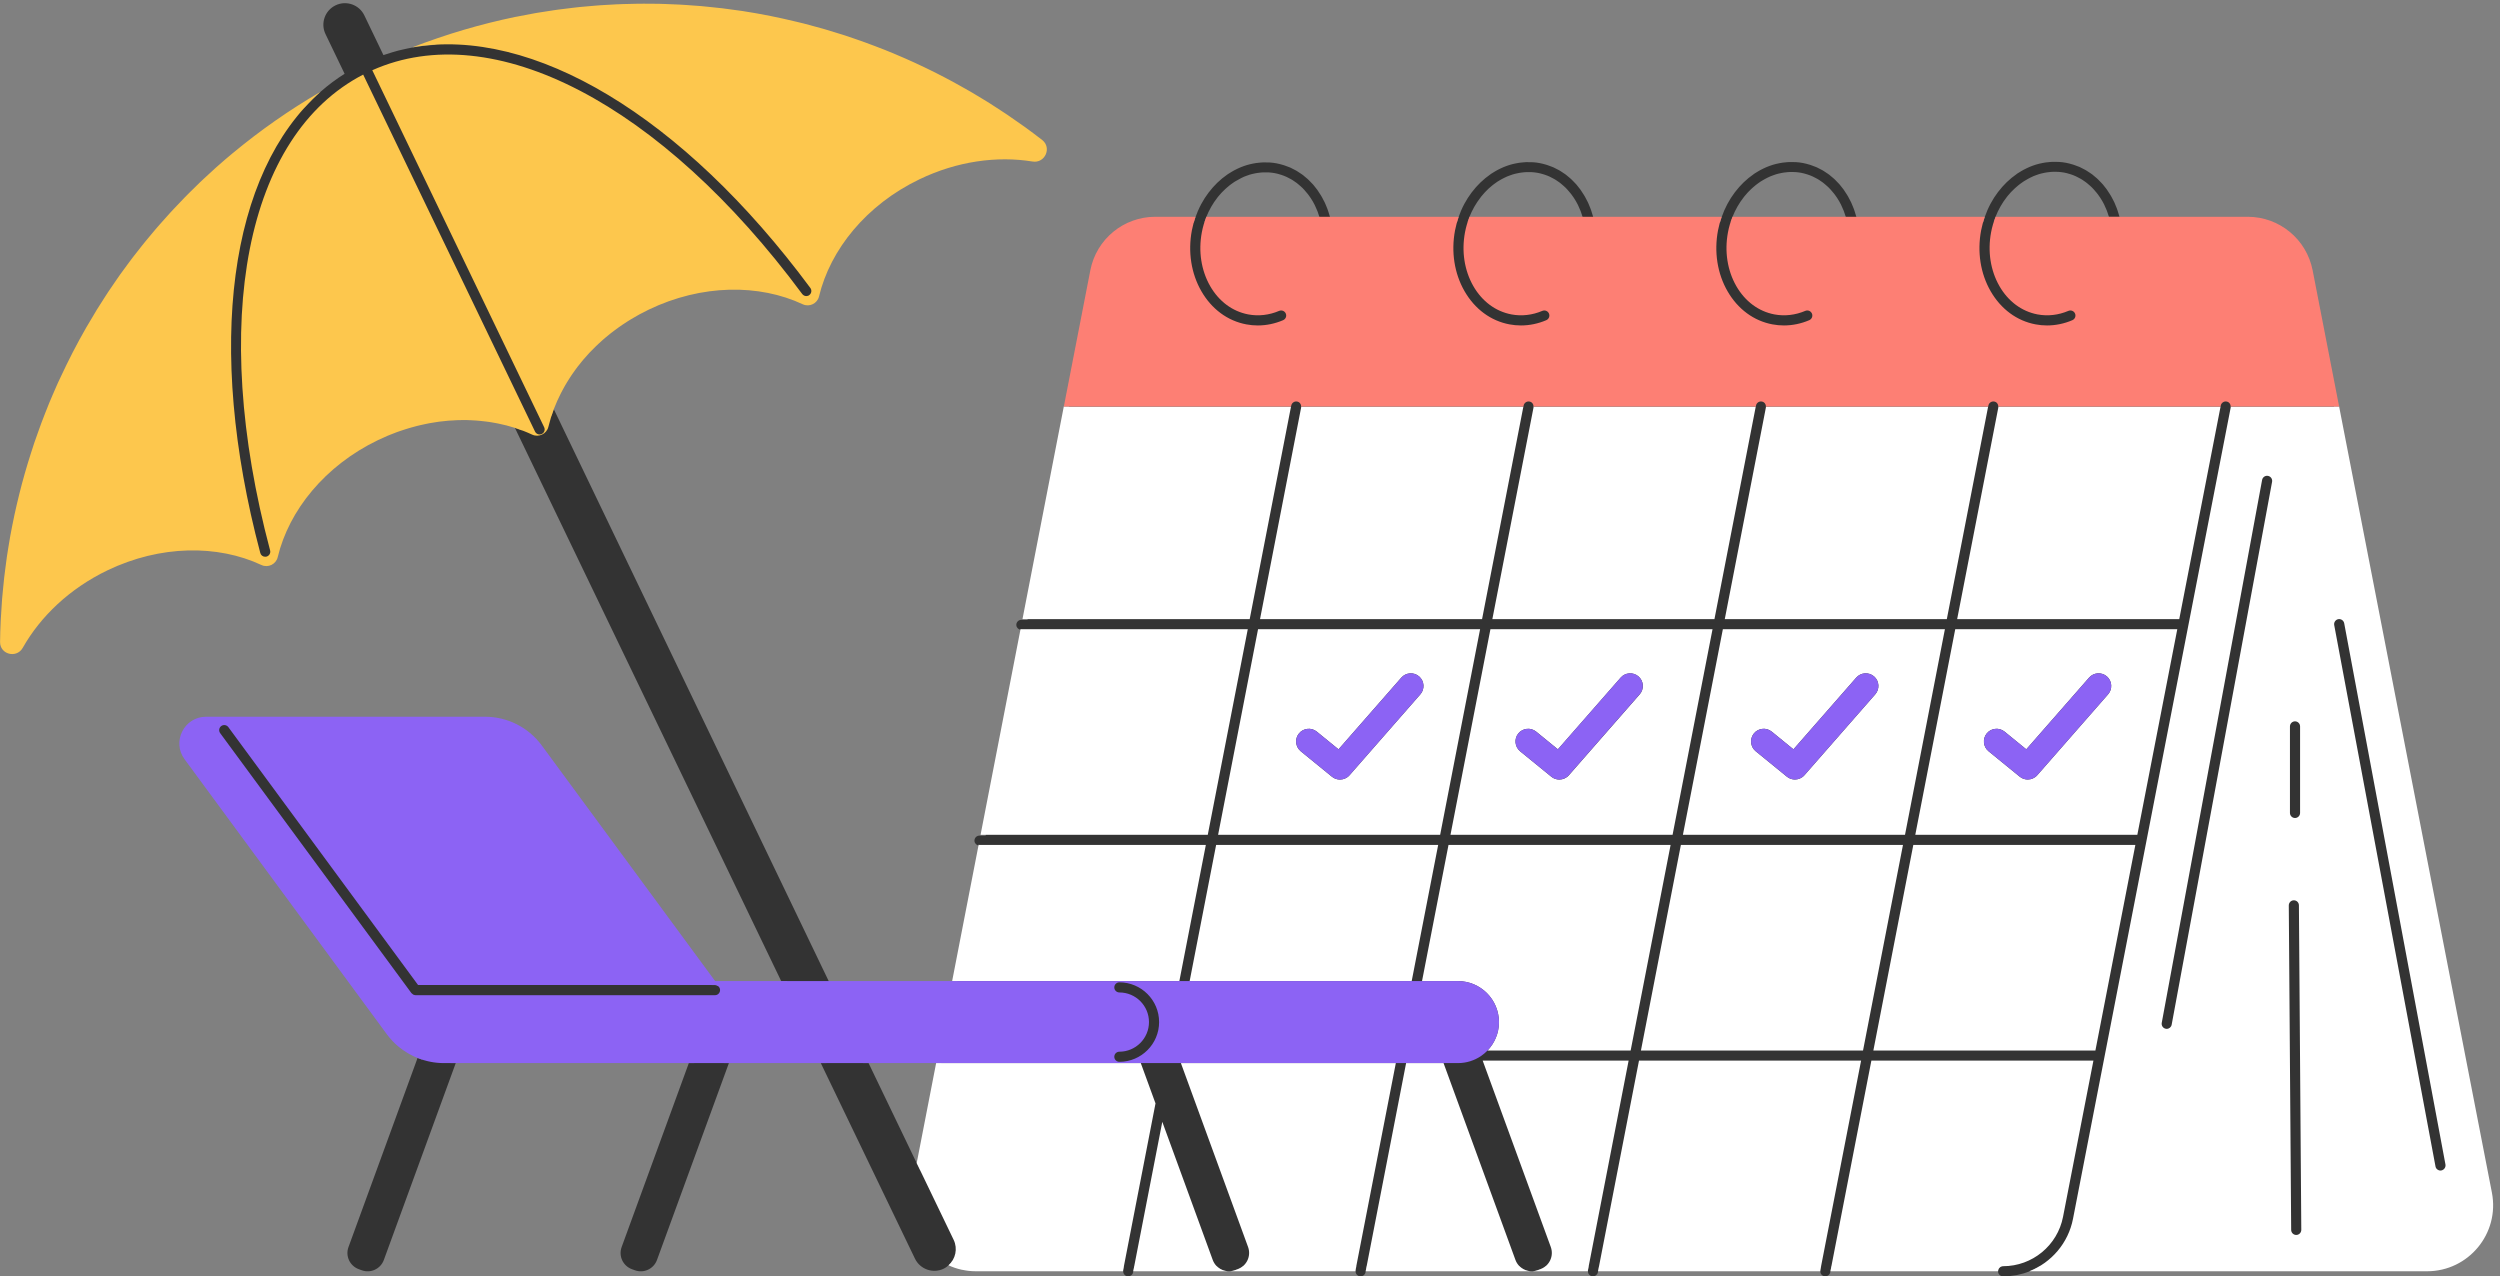 <?xml version="1.0" encoding="UTF-8"?>
<!DOCTYPE svg PUBLIC '-//W3C//DTD SVG 1.0//EN'
          'http://www.w3.org/TR/2001/REC-SVG-20010904/DTD/svg10.dtd'>
<svg height="252.0" preserveAspectRatio="xMidYMid meet" version="1.0" viewBox="-0.0 -0.6 493.7 252.0" width="493.7" xmlns="http://www.w3.org/2000/svg" xmlns:xlink="http://www.w3.org/1999/xlink" zoomAndPan="magnify"
><rect x="-0.0" y="-0.6" width="493.7" height="252.0" fill="#808080" stroke="none"/><g id="change1_1"
  ><path d="M491.12,235.1l-35.4-182.13c-1.1-5.65-6.08-9.76-11.84-9.76h-50.14c0.11-0.34,0.22-0.68,0.34-1 c0.57-1.45,1.33-2.76,2.23-3.91c0.05-0.06,0.1-0.13,0.15-0.19c0.18-0.23,0.38-0.45,0.57-0.66c0.07-0.08,0.15-0.16,0.23-0.24 c0.19-0.2,0.38-0.39,0.58-0.57c0.09-0.09,0.19-0.17,0.28-0.25c0.19-0.17,0.39-0.34,0.59-0.5c0.1-0.08,0.21-0.16,0.32-0.24 c0.2-0.15,0.4-0.3,0.61-0.43c0.1-0.07,0.21-0.12,0.32-0.19c0.35-0.22,0.71-0.41,1.07-0.59c0.18-0.09,0.37-0.18,0.55-0.26 c0.16-0.07,0.32-0.12,0.48-0.18c0.2-0.07,0.39-0.14,0.59-0.21c0.16-0.05,0.32-0.09,0.48-0.13c0.21-0.05,0.42-0.1,0.63-0.14 c0.16-0.03,0.31-0.06,0.47-0.08c0.22-0.03,0.45-0.06,0.67-0.08c0.15-0.01,0.3-0.03,0.45-0.03c0.25-0.01,0.5-0.01,0.76,0 c0.13,0,0.25,0,0.38,0.01c0.38,0.03,0.76,0.07,1.14,0.14c0.36,0.07,0.71,0.16,1.06,0.27c0.09,0.03,0.18,0.05,0.26,0.08 c0.33,0.11,0.66,0.23,0.98,0.38c0.03,0.02,0.07,0.03,0.1,0.05c0.28,0.13,0.56,0.28,0.83,0.43c0.1,0.06,0.2,0.12,0.3,0.18 c0.25,0.16,0.49,0.32,0.73,0.5c0.12,0.09,0.23,0.18,0.34,0.27c0.17,0.14,0.34,0.28,0.5,0.43c0.12,0.11,0.25,0.23,0.37,0.34 c0.13,0.13,0.25,0.26,0.37,0.39c0.22,0.23,0.42,0.48,0.62,0.73c0.07,0.09,0.14,0.17,0.21,0.27c0.14,0.19,0.28,0.38,0.41,0.58 c0.01,0.01,0.02,0.03,0.03,0.04c0.29,0.44,0.55,0.9,0.79,1.37c0.01,0.02,0.02,0.04,0.03,0.07c0.37,0.75,0.68,1.54,0.92,2.37h2.08 c0,0,0,0,0,0c-0.03-0.1-0.06-0.2-0.09-0.31c-0.09-0.33-0.19-0.65-0.3-0.97c-0.05-0.15-0.1-0.3-0.16-0.45 c-0.12-0.32-0.25-0.64-0.39-0.95c-0.04-0.1-0.08-0.2-0.13-0.29c-0.17-0.36-0.35-0.71-0.55-1.05c-0.07-0.13-0.15-0.25-0.22-0.37 c-0.17-0.27-0.34-0.54-0.52-0.8c-0.06-0.09-0.12-0.18-0.18-0.27c-0.24-0.33-0.49-0.64-0.75-0.95c-0.08-0.09-0.16-0.18-0.25-0.27 c-0.21-0.24-0.44-0.46-0.66-0.68c-0.08-0.08-0.16-0.16-0.24-0.23c-0.3-0.27-0.61-0.53-0.93-0.78c-0.08-0.06-0.16-0.11-0.24-0.17 c-0.27-0.19-0.54-0.38-0.83-0.55c-0.09-0.06-0.19-0.12-0.28-0.17c-0.35-0.2-0.72-0.39-1.09-0.56c-0.06-0.02-0.11-0.04-0.17-0.07 c-0.33-0.14-0.67-0.27-1.02-0.38c-0.11-0.04-0.21-0.07-0.32-0.1c-0.4-0.12-0.82-0.23-1.24-0.31c-0.45-0.09-0.9-0.14-1.35-0.17 c-0.15-0.01-0.3-0.01-0.45-0.01c-0.3-0.01-0.59-0.02-0.89-0.01c-0.18,0.01-0.36,0.03-0.55,0.04c-0.26,0.02-0.52,0.04-0.77,0.08 c-0.2,0.03-0.39,0.07-0.59,0.1c-0.23,0.05-0.47,0.1-0.7,0.15c-0.21,0.05-0.41,0.11-0.62,0.17c-0.21,0.07-0.42,0.14-0.63,0.21 c-0.22,0.08-0.43,0.16-0.64,0.25c-0.19,0.08-0.37,0.16-0.55,0.25c-0.23,0.11-0.46,0.22-0.68,0.34c-0.14,0.08-0.28,0.17-0.43,0.25 c-0.25,0.15-0.5,0.3-0.75,0.46c-0.05,0.04-0.11,0.08-0.16,0.12c-1.36,0.94-2.6,2.13-3.65,3.52c-0.01,0.01-0.01,0.01-0.02,0.02 c-0.26,0.34-0.5,0.7-0.74,1.06c-0.02,0.03-0.04,0.06-0.06,0.09c-0.23,0.36-0.44,0.73-0.65,1.11c-0.02,0.04-0.04,0.07-0.06,0.11 c-0.2,0.39-0.4,0.78-0.57,1.19c-0.01,0.03-0.02,0.06-0.04,0.09c-0.18,0.42-0.35,0.85-0.5,1.29c-0.11,0.33-0.21,0.66-0.31,1h-49.86 c0.11-0.34,0.22-0.68,0.34-1c0,0,0,0,0,0c0.57-1.45,1.33-2.76,2.23-3.91c0.05-0.06,0.1-0.13,0.15-0.19 c0.18-0.23,0.37-0.45,0.57-0.66c0.08-0.08,0.15-0.16,0.23-0.25c0.19-0.2,0.38-0.39,0.58-0.57c0.09-0.09,0.19-0.17,0.28-0.25 c0.19-0.17,0.39-0.34,0.59-0.5c0.11-0.08,0.21-0.16,0.32-0.24c0.2-0.15,0.4-0.3,0.6-0.43c0.1-0.07,0.21-0.13,0.32-0.19 c0.35-0.21,0.7-0.41,1.07-0.59c0.18-0.09,0.37-0.18,0.56-0.26c0.16-0.07,0.32-0.12,0.48-0.18c0.2-0.07,0.39-0.14,0.59-0.21 c0.16-0.05,0.32-0.09,0.48-0.13c0.21-0.05,0.42-0.1,0.63-0.14c0.16-0.03,0.31-0.06,0.47-0.08c0.22-0.03,0.45-0.06,0.67-0.08 c0.15-0.01,0.3-0.03,0.45-0.03c0.25-0.01,0.5-0.01,0.76,0c0.13,0,0.25,0,0.38,0.01c0.38,0.03,0.76,0.07,1.14,0.14 c0.36,0.07,0.71,0.16,1.06,0.27c0.09,0.03,0.18,0.05,0.26,0.08c0.33,0.11,0.66,0.23,0.98,0.38c0.03,0.02,0.07,0.03,0.1,0.05 c0.28,0.13,0.56,0.28,0.83,0.43c0.1,0.06,0.2,0.12,0.3,0.18c0.25,0.16,0.49,0.32,0.73,0.5c0.12,0.09,0.23,0.18,0.34,0.27 c0.17,0.14,0.34,0.28,0.5,0.43c0.12,0.11,0.25,0.23,0.37,0.34c0.13,0.13,0.25,0.26,0.37,0.39c0.22,0.23,0.42,0.48,0.62,0.73 c0.07,0.09,0.14,0.17,0.21,0.27c0.14,0.19,0.28,0.38,0.41,0.58c0.01,0.01,0.02,0.03,0.03,0.04c0.29,0.44,0.55,0.9,0.79,1.37 c0.01,0.02,0.02,0.04,0.03,0.07c0.37,0.75,0.68,1.54,0.92,2.37h2.08c0,0,0,0,0,0c-0.03-0.1-0.06-0.2-0.09-0.31 c-0.09-0.33-0.19-0.65-0.3-0.97c-0.05-0.15-0.1-0.3-0.16-0.45c-0.12-0.32-0.25-0.64-0.39-0.95c-0.04-0.1-0.08-0.2-0.13-0.29 c-0.17-0.36-0.35-0.71-0.55-1.05c-0.07-0.13-0.15-0.25-0.22-0.37c-0.17-0.27-0.34-0.54-0.52-0.8c-0.06-0.09-0.12-0.18-0.18-0.27 c-0.24-0.33-0.49-0.64-0.75-0.95c-0.08-0.09-0.16-0.18-0.25-0.27c-0.21-0.24-0.44-0.46-0.66-0.68c-0.08-0.08-0.16-0.16-0.24-0.23 c-0.3-0.27-0.61-0.53-0.93-0.78c-0.08-0.06-0.16-0.11-0.24-0.17c-0.27-0.19-0.54-0.38-0.83-0.55c-0.09-0.06-0.19-0.12-0.28-0.17 c-0.35-0.2-0.72-0.39-1.09-0.56c-0.06-0.02-0.11-0.04-0.17-0.07c-0.33-0.14-0.67-0.27-1.02-0.38c-0.11-0.04-0.21-0.07-0.32-0.1 c-0.4-0.12-0.82-0.23-1.24-0.31c-0.45-0.09-0.9-0.14-1.35-0.17c-0.15-0.01-0.3-0.01-0.45-0.01c-0.3-0.01-0.59-0.02-0.89-0.01 c-0.18,0.01-0.36,0.03-0.55,0.04c-0.26,0.02-0.52,0.04-0.77,0.08c-0.2,0.03-0.39,0.07-0.59,0.1c-0.24,0.05-0.47,0.1-0.7,0.15 c-0.21,0.05-0.41,0.11-0.62,0.17c-0.21,0.07-0.42,0.14-0.63,0.21c-0.22,0.08-0.43,0.16-0.64,0.25c-0.19,0.08-0.37,0.17-0.55,0.25 c-0.23,0.11-0.46,0.22-0.68,0.34c-0.14,0.08-0.28,0.17-0.43,0.25c-0.25,0.15-0.51,0.3-0.75,0.46c-0.05,0.04-0.11,0.08-0.16,0.12 c-1.36,0.94-2.6,2.13-3.65,3.52c-0.01,0.01-0.01,0.01-0.02,0.02c-0.26,0.34-0.5,0.7-0.74,1.06c-0.02,0.03-0.04,0.06-0.06,0.09 c-0.23,0.36-0.44,0.73-0.65,1.11c-0.02,0.04-0.04,0.07-0.06,0.11c-0.2,0.38-0.39,0.78-0.57,1.18c-0.01,0.03-0.02,0.06-0.04,0.09 c-0.18,0.42-0.35,0.85-0.5,1.29c0,0,0,0,0,0c-0.11,0.33-0.21,0.66-0.31,1h-49.86c0.11-0.34,0.22-0.68,0.34-1c0,0,0,0,0,0 c0.57-1.44,1.33-2.76,2.23-3.91c0.05-0.07,0.1-0.13,0.15-0.2c0.18-0.23,0.37-0.45,0.57-0.66c0.08-0.08,0.15-0.17,0.23-0.25 c0.19-0.2,0.38-0.39,0.57-0.57c0.09-0.09,0.19-0.17,0.28-0.25c0.19-0.17,0.39-0.34,0.59-0.5c0.11-0.08,0.21-0.16,0.32-0.24 c0.2-0.15,0.4-0.3,0.6-0.43c0.11-0.07,0.22-0.13,0.33-0.2c0.35-0.21,0.7-0.41,1.06-0.58c0.18-0.09,0.37-0.18,0.56-0.26 c0.16-0.07,0.32-0.12,0.48-0.18c0.2-0.07,0.39-0.14,0.59-0.21c0.16-0.05,0.32-0.09,0.48-0.13c0.21-0.05,0.42-0.1,0.63-0.14 c0.16-0.03,0.31-0.06,0.47-0.08c0.22-0.03,0.45-0.06,0.67-0.08c0.15-0.01,0.3-0.03,0.45-0.03c0.25-0.01,0.5-0.01,0.76,0 c0.13,0,0.25,0,0.38,0.01c0.38,0.03,0.76,0.07,1.14,0.14c0.36,0.07,0.71,0.16,1.06,0.27c0.09,0.03,0.18,0.05,0.26,0.08 c0.33,0.11,0.66,0.23,0.98,0.38c0.03,0.02,0.07,0.03,0.1,0.05c0.28,0.13,0.56,0.28,0.83,0.43c0.1,0.06,0.2,0.12,0.3,0.18 c0.25,0.16,0.49,0.32,0.73,0.5c0.12,0.09,0.23,0.18,0.34,0.27c0.17,0.14,0.34,0.28,0.5,0.43c0.12,0.11,0.25,0.23,0.37,0.34 c0.13,0.13,0.25,0.26,0.37,0.39c0.22,0.23,0.42,0.48,0.62,0.73c0.07,0.09,0.14,0.17,0.21,0.27c0.14,0.19,0.28,0.38,0.41,0.58 c0.01,0.01,0.02,0.03,0.03,0.04c0.29,0.44,0.55,0.9,0.79,1.37c0.01,0.02,0.02,0.04,0.03,0.07c0.37,0.75,0.68,1.54,0.92,2.37h2.08 c0,0,0,0,0,0c-0.03-0.1-0.06-0.2-0.09-0.31c-0.09-0.33-0.19-0.65-0.3-0.97c-0.05-0.15-0.1-0.3-0.16-0.45 c-0.12-0.32-0.25-0.64-0.39-0.95c-0.04-0.1-0.08-0.2-0.13-0.29c-0.17-0.36-0.35-0.71-0.55-1.05c-0.07-0.13-0.15-0.25-0.22-0.37 c-0.17-0.27-0.34-0.54-0.52-0.8c-0.06-0.09-0.12-0.18-0.18-0.27c-0.24-0.33-0.49-0.64-0.75-0.95c-0.08-0.09-0.16-0.18-0.25-0.27 c-0.21-0.24-0.44-0.46-0.66-0.68c-0.08-0.08-0.16-0.16-0.24-0.23c-0.3-0.27-0.61-0.53-0.93-0.78c-0.08-0.06-0.16-0.11-0.24-0.17 c-0.27-0.19-0.54-0.38-0.83-0.55c-0.09-0.06-0.19-0.12-0.28-0.17c-0.35-0.2-0.72-0.39-1.09-0.56c-0.06-0.02-0.11-0.04-0.17-0.07 c-0.33-0.14-0.67-0.27-1.02-0.38c-0.11-0.04-0.21-0.07-0.32-0.1c-0.4-0.12-0.82-0.23-1.24-0.31c-0.45-0.09-0.9-0.14-1.35-0.17 c-0.15-0.01-0.3-0.01-0.45-0.01c-0.3-0.01-0.59-0.02-0.89-0.01c-0.18,0.01-0.36,0.03-0.55,0.04c-0.26,0.02-0.52,0.04-0.77,0.08 c-0.2,0.03-0.39,0.07-0.59,0.1c-0.23,0.05-0.47,0.1-0.7,0.15c-0.21,0.05-0.41,0.11-0.62,0.17c-0.21,0.07-0.42,0.14-0.63,0.21 c-0.22,0.08-0.43,0.16-0.64,0.25c-0.19,0.08-0.37,0.16-0.55,0.25c-0.23,0.11-0.46,0.22-0.68,0.34c-0.14,0.08-0.28,0.17-0.43,0.25 c-0.25,0.15-0.5,0.3-0.75,0.46c-0.05,0.04-0.11,0.08-0.16,0.12c-1.36,0.94-2.6,2.13-3.65,3.52c-0.01,0.01-0.01,0.01-0.02,0.02 c-0.26,0.34-0.5,0.7-0.74,1.06c-0.02,0.03-0.04,0.06-0.06,0.09c-0.23,0.36-0.44,0.73-0.65,1.11c-0.02,0.04-0.04,0.07-0.06,0.11 c-0.2,0.39-0.4,0.78-0.57,1.19c-0.01,0.03-0.02,0.06-0.04,0.09c-0.18,0.42-0.35,0.85-0.5,1.29c-0.11,0.33-0.21,0.66-0.31,1h-49.86 c0.11-0.34,0.22-0.68,0.34-1c0.57-1.45,1.33-2.76,2.23-3.91c0.05-0.06,0.1-0.13,0.15-0.19c0.18-0.23,0.38-0.45,0.57-0.66 c0.08-0.08,0.15-0.16,0.23-0.24c0.19-0.2,0.38-0.39,0.58-0.57c0.09-0.09,0.19-0.17,0.28-0.25c0.19-0.17,0.39-0.34,0.59-0.5 c0.1-0.08,0.21-0.16,0.32-0.24c0.2-0.15,0.4-0.3,0.61-0.43c0.1-0.07,0.21-0.13,0.32-0.19c0.35-0.21,0.71-0.41,1.07-0.59 c0.18-0.09,0.37-0.18,0.55-0.26c0.16-0.07,0.32-0.12,0.48-0.18c0.2-0.07,0.39-0.14,0.59-0.21c0.16-0.05,0.32-0.09,0.48-0.13 c0.21-0.05,0.42-0.1,0.63-0.14c0.16-0.03,0.31-0.06,0.47-0.08c0.22-0.03,0.45-0.06,0.67-0.08c0.15-0.01,0.3-0.03,0.45-0.03 c0.25-0.01,0.5-0.01,0.76,0c0.13,0,0.25,0,0.38,0.01c0.38,0.03,0.76,0.07,1.14,0.14c0.36,0.07,0.71,0.16,1.06,0.27 c0.09,0.03,0.18,0.05,0.26,0.08c0.33,0.11,0.66,0.23,0.98,0.38c0.03,0.02,0.07,0.03,0.1,0.05c0.28,0.13,0.56,0.28,0.83,0.43 c0.1,0.06,0.2,0.12,0.3,0.18c0.25,0.16,0.49,0.32,0.73,0.5c0.12,0.09,0.23,0.18,0.34,0.27c0.17,0.14,0.34,0.28,0.5,0.43 c0.12,0.11,0.25,0.23,0.37,0.34c0.13,0.13,0.25,0.26,0.37,0.39c0.22,0.23,0.42,0.48,0.62,0.73c0.07,0.09,0.14,0.17,0.21,0.27 c0.14,0.19,0.28,0.38,0.41,0.58c0.01,0.01,0.02,0.03,0.03,0.04c0.29,0.44,0.55,0.9,0.79,1.37c0.01,0.02,0.02,0.04,0.03,0.07 c0.37,0.75,0.68,1.54,0.92,2.37h2.08c0,0,0,0,0,0c-0.03-0.1-0.06-0.2-0.09-0.31c-0.09-0.33-0.19-0.65-0.3-0.97 c-0.05-0.15-0.1-0.3-0.16-0.45c-0.12-0.32-0.25-0.64-0.39-0.95c-0.04-0.1-0.08-0.2-0.13-0.29c-0.17-0.36-0.35-0.71-0.55-1.05 c-0.07-0.13-0.15-0.25-0.22-0.37c-0.17-0.27-0.34-0.54-0.52-0.8c-0.06-0.09-0.12-0.18-0.18-0.27c-0.24-0.33-0.49-0.64-0.75-0.95 c-0.08-0.09-0.16-0.18-0.25-0.27c-0.21-0.24-0.44-0.46-0.66-0.68c-0.08-0.08-0.16-0.16-0.24-0.23c-0.3-0.27-0.61-0.53-0.93-0.78 c-0.08-0.06-0.16-0.11-0.24-0.17c-0.27-0.19-0.54-0.38-0.83-0.55c-0.09-0.06-0.19-0.12-0.28-0.17c-0.35-0.2-0.72-0.39-1.09-0.56 c-0.06-0.02-0.11-0.04-0.17-0.07c-0.33-0.14-0.67-0.27-1.02-0.38c-0.11-0.04-0.21-0.07-0.32-0.1c-0.4-0.12-0.82-0.23-1.24-0.31 c-0.45-0.09-0.9-0.14-1.35-0.17c-0.15-0.01-0.3-0.01-0.46-0.01c-0.3-0.01-0.59-0.02-0.88-0.01c-0.18,0.01-0.36,0.03-0.55,0.04 c-0.26,0.02-0.52,0.04-0.77,0.08c-0.2,0.03-0.39,0.07-0.59,0.1c-0.23,0.05-0.47,0.1-0.7,0.15c-0.21,0.05-0.41,0.11-0.62,0.17 c-0.21,0.06-0.42,0.14-0.63,0.21c-0.22,0.08-0.43,0.16-0.64,0.25c-0.18,0.08-0.37,0.16-0.55,0.25c-0.23,0.11-0.46,0.22-0.68,0.34 c-0.14,0.08-0.28,0.17-0.43,0.25c-0.25,0.15-0.5,0.3-0.75,0.46c-0.05,0.04-0.1,0.08-0.16,0.11c-1.36,0.94-2.6,2.13-3.65,3.52 c-0.01,0.01-0.01,0.01-0.02,0.02c-0.26,0.34-0.5,0.7-0.74,1.06c-0.02,0.03-0.04,0.06-0.06,0.09c-0.23,0.36-0.45,0.73-0.65,1.11 c-0.02,0.04-0.04,0.07-0.06,0.11c-0.2,0.39-0.4,0.78-0.57,1.19c-0.01,0.03-0.02,0.06-0.04,0.08c-0.18,0.42-0.35,0.85-0.5,1.29 c0,0,0,0,0,0c-0.11,0.33-0.21,0.66-0.31,1h-7.65c-5.76,0-10.74,4.1-11.84,9.76l-13.35,68.69h-1.02h-0.19c-0.55,0-1,0.45-1,1 c0,0.13,0.03,0.25,0.07,0.36c0.03,0.07,0.07,0.13,0.11,0.18c0.02,0.03,0.04,0.07,0.07,0.1c0.07,0.08,0.15,0.14,0.24,0.2 c0,0,0.01,0,0.01,0.01c0.1,0.06,0.2,0.1,0.32,0.12l0,0c0.06,0.01,0.12,0.04,0.19,0.04h0.82l-7.89,40.6h-1.02h-0.19 c-0.55,0-1,0.45-1,1c0,0.13,0.03,0.25,0.07,0.36c0.03,0.07,0.07,0.13,0.11,0.18c0.02,0.03,0.04,0.07,0.07,0.1 c0.07,0.08,0.15,0.14,0.24,0.2c0,0,0.01,0,0.01,0.01c0.1,0.06,0.2,0.1,0.32,0.12c0,0,0,0,0,0c0.06,0.01,0.12,0.04,0.19,0.04h0.82 l-5.42,27.89H163.1l-0.48-1h1.11L109.36,80.19c-0.17,0.45-0.32,0.9-0.46,1.35l-0.61-1.27l0.1-0.32l0-0.02l0.04-0.11 c0.2-0.53,0.42-1.06,0.65-1.58c0.06-0.13,0.29-0.61,0.29-0.61c0.16-0.34,0.32-0.67,0.49-1.01c0.09-0.18,0.19-0.36,0.29-0.54 l0.07-0.14c0.17-0.31,0.33-0.61,0.51-0.92c0.13-0.23,0.27-0.46,0.41-0.69c0.18-0.3,0.37-0.59,0.56-0.89 c0.15-0.22,0.29-0.45,0.45-0.67c0.2-0.3,0.42-0.59,0.63-0.88l0.08-0.11c0.13-0.17,0.25-0.35,0.38-0.52 c0.24-0.31,0.49-0.62,0.74-0.93c0,0,0.34-0.42,0.44-0.54c0.36-0.42,0.72-0.83,1.16-1.3l0.11-0.12c0.43-0.46,0.88-0.91,1.35-1.36 c0.1-0.1,0.48-0.45,0.48-0.45c0.31-0.29,0.63-0.58,0.96-0.87l0.59-0.5c0.31-0.26,0.62-0.51,0.94-0.77c0.21-0.17,0.43-0.33,0.64-0.49 c0.32-0.24,0.65-0.48,0.98-0.71c0.22-0.16,0.45-0.32,0.67-0.47c0.34-0.23,0.69-0.46,1.05-0.68c0,0,0.49-0.32,0.67-0.42 c0.39-0.24,0.79-0.47,1.19-0.7c0,0,0.46-0.26,0.59-0.34c0.61-0.33,1.23-0.65,1.86-0.96c5.5-2.65,11.49-4.05,17.31-4.05 c4.98,0,9.81,1.03,13.98,2.98c0.17,0.08,0.35,0.12,0.54,0.12c0.6,0,1.14-0.42,1.28-1c2.38-9.91,9.99-18.8,20.35-23.79 c5.51-2.65,11.5-4.05,17.32-4.05c1.91,0,3.81,0.15,5.64,0.45c0.09,0.01,0.18,0.02,0.26,0.02c0.72,0,1.15-0.52,1.31-0.96 c0.09-0.27,0.24-0.97-0.46-1.51c-1.06-0.83-2.2-1.68-3.37-2.53c-0.23-0.17-0.46-0.33-0.69-0.49l-0.49-0.34 c-0.75-0.53-1.5-1.06-2.26-1.58c-0.31-0.21-0.63-0.42-0.94-0.62l-0.69-0.45c-0.62-0.41-1.25-0.82-1.88-1.22 c-0.39-0.24-0.77-0.48-1.16-0.71l-0.42-0.25c-0.66-0.4-1.33-0.81-2-1.2c-0.46-0.27-0.92-0.53-1.38-0.79l-0.27-0.15 c-0.66-0.37-1.33-0.75-2-1.11c-0.57-0.31-1.15-0.61-1.73-0.91c-0.66-0.34-1.31-0.68-1.98-1.01c-0.6-0.3-1.19-0.59-1.79-0.88 c-0.65-0.31-1.3-0.62-1.96-0.92c-0.62-0.28-1.24-0.56-1.86-0.83c-0.65-0.28-1.3-0.56-1.95-0.83c-0.64-0.27-1.28-0.53-1.92-0.79 c-0.64-0.26-1.28-0.5-1.92-0.75c-0.66-0.25-1.33-0.51-1.99-0.75c-0.57-0.21-1.15-0.4-1.72-0.6l-0.36-0.13 c-0.63-0.22-1.25-0.43-1.88-0.64c-0.48-0.16-0.97-0.31-1.46-0.46l-0.76-0.24c-0.59-0.18-1.19-0.37-1.78-0.54 c-0.38-0.11-0.75-0.21-1.13-0.31l-1-0.27c-0.63-0.17-1.27-0.35-1.9-0.51c-0.27-0.07-0.53-0.13-0.8-0.19l-0.54-0.13 c-3.55-0.86-7.09-1.57-10.52-2.1l-0.11-0.02c-1.04-0.16-2.09-0.3-3.13-0.43l-0.98-0.13c-0.98-0.12-1.96-0.21-2.94-0.31 c0,0-0.95-0.1-1.19-0.12c-0.96-0.08-1.92-0.15-2.88-0.21c0,0-0.99-0.07-1.27-0.08c-0.95-0.05-1.91-0.09-2.87-0.12 c0,0-0.96-0.03-1.29-0.04c-0.84-0.02-1.69-0.02-2.54-0.02c0,0-1.19,0-1.62,0.01c-0.97,0.01-1.94,0.04-2.91,0.07 c-0.41,0.01-0.82,0.03-1.24,0.05c-0.99,0.04-1.97,0.1-2.96,0.17l-1.17,0.09c-1.01,0.08-2.02,0.17-3.03,0.27l-1.06,0.12 c-1.05,0.12-2.1,0.24-3.14,0.38l-0.89,0.13c-1.11,0.16-2.21,0.33-3.31,0.52l-0.6,0.11c-1.2,0.21-2.4,0.43-3.62,0.69 c-5.46,1.13-10.88,2.65-16.17,4.51c-1.46,0.09-2.9,0.26-4.31,0.51h0c0,0,0,0,0,0c-0.67,0.12-1.34,0.27-2,0.42 c-0.28,0.07-0.57,0.13-0.85,0.2c-0.39,0.1-0.78,0.22-1.16,0.33c-0.58,0.17-1.16,0.35-1.73,0.55c0,0,0,0,0,0l-3.77-7.84 c-1.02-2.12-3.57-3.01-5.68-1.99c-2.12,1.02-3.01,3.57-1.99,5.68l3.77,7.84c0,0,0,0,0,0c-0.81,0.51-1.59,1.05-2.36,1.62 c-0.04,0.03-0.08,0.05-0.11,0.08c-0.78,0.58-1.54,1.2-2.28,1.85l0,0c-1.08,0.95-2.1,1.97-3.09,3.05c-4.75,2.98-9.32,6.26-13.63,9.84 c-0.94,0.78-1.86,1.58-2.77,2.38l-0.46,0.41c-0.84,0.74-1.66,1.5-2.47,2.27l-0.66,0.62c-0.77,0.73-1.52,1.47-2.26,2.22l-0.76,0.76 c-0.71,0.73-1.41,1.46-2.1,2.2c-0.27,0.29-0.54,0.57-0.8,0.86c-0.67,0.73-1.33,1.46-1.97,2.21c-0.27,0.31-0.54,0.62-0.81,0.94 c-0.63,0.74-1.25,1.48-1.87,2.23c-0.24,0.29-0.8,1-0.8,1c-0.6,0.75-1.19,1.5-1.77,2.26c-0.18,0.24-0.77,1.03-0.77,1.03 c-0.57,0.77-1.14,1.53-1.69,2.31c-0.16,0.23-0.73,1.04-0.73,1.04c-0.55,0.79-1.1,1.58-1.63,2.38c-0.14,0.21-0.65,1.01-0.65,1.01 c-0.54,0.83-1.07,1.65-1.59,2.49c-0.1,0.16-0.51,0.85-0.51,0.85c-0.55,0.9-1.09,1.8-1.66,2.8c-1.73,3.02-3.39,6.23-4.93,9.55 l-0.23,0.49c-0.12,0.25-0.24,0.5-0.35,0.75c-0.27,0.59-0.52,1.19-0.78,1.78l-0.42,0.99c-0.15,0.36-0.31,0.72-0.46,1.08 c-0.24,0.58-0.47,1.18-0.7,1.77l-0.3,0.77c-0.18,0.45-0.36,0.91-0.53,1.36c-0.23,0.62-0.45,1.24-0.67,1.86L8.28,85.4 c-0.2,0.58-0.41,1.16-0.61,1.74c-0.23,0.67-0.44,1.35-0.66,2.02c-0.21,0.65-0.42,1.31-0.61,1.97c-0.2,0.67-0.39,1.33-0.58,2 c-0.19,0.68-0.38,1.36-0.56,2.04c-0.17,0.66-0.34,1.31-0.51,1.97c-0.17,0.7-0.34,1.4-0.5,2.11c-0.15,0.65-0.3,1.3-0.44,1.95 c-0.15,0.72-0.3,1.45-0.44,2.17c-0.13,0.64-0.25,1.28-0.37,1.92c-0.13,0.75-0.26,1.5-0.38,2.25l-0.05,0.33 c-0.08,0.51-0.17,1.03-0.24,1.54c-0.11,0.75-0.21,1.51-0.31,2.34l-0.06,0.47c-0.06,0.45-0.12,0.89-0.17,1.34 c-0.08,0.75-0.15,1.5-0.22,2.25l-0.08,0.83c-0.04,0.36-0.07,0.73-0.1,1.09c-0.07,0.91-0.12,1.82-0.18,2.79l-0.04,0.58 c-0.02,0.28-0.04,0.55-0.05,0.83c-0.07,1.45-0.11,2.87-0.12,4.21c0,0.39,0.12,0.72,0.37,0.97c0.26,0.26,0.65,0.42,1.03,0.42 c0.3,0,0.85-0.09,1.21-0.73c3.72-6.59,9.81-12.17,17.14-15.7c5.5-2.65,11.49-4.05,17.31-4.05c4.98,0,9.81,1.03,13.98,2.98 c0.17,0.08,0.35,0.12,0.54,0.12c0.6,0,1.14-0.42,1.28-1c2.38-9.91,9.99-18.8,20.35-23.79c0.63-0.3,1.27-0.59,1.9-0.85 c0.15-0.06,0.63-0.25,0.63-0.25c0.43-0.17,0.86-0.34,1.29-0.5c0.18-0.07,0.75-0.26,0.75-0.26c0.4-0.14,0.79-0.27,1.19-0.39 c0.26-0.08,0.52-0.16,0.79-0.23c0.39-0.11,0.78-0.22,1.18-0.32c0.26-0.07,0.51-0.13,0.77-0.19c0.39-0.09,0.79-0.17,1.18-0.26 l0.2-0.04c0.19-0.04,0.37-0.08,0.56-0.11c0.43-0.08,0.85-0.14,1.28-0.21l0.65-0.1c0.64-0.08,1.27-0.15,1.9-0.21l0.26-0.01 c0.55-0.04,1.09-0.07,1.64-0.09c0.15,0,1.36-0.01,1.36-0.01c0.18,0,0.35,0,0.53,0c0.23,0.01,0.78,0.03,0.78,0.03 c0.36,0.01,0.72,0.03,1.08,0.06c0.27,0.02,0.54,0.04,0.8,0.07c0.35,0.03,0.69,0.07,1.04,0.12c0.27,0.03,0.53,0.07,0.79,0.11 c0.35,0.05,0.69,0.11,1.04,0.17l0.18,0.03c0.2,0.04,0.39,0.07,0.58,0.11c0.37,0.08,0.73,0.16,1.09,0.25l0.23,0.05 c0.15,0.03,0.29,0.07,0.43,0.11c0.56,0.15,1.12,0.31,1.67,0.49l0.41,0.13l0.63,1.3c-0.44-0.17-0.89-0.33-1.34-0.48l52.59,109.26 h1.11l0.48,1H141.8c-0.17-0.13-0.37-0.21-0.59-0.21h-0.66l-34.38-46.74c-2.42-3.29-6.3-5.25-10.38-5.25H40.7 c-1.65,0-3.07,0.88-3.82,2.35c-0.74,1.47-0.6,3.14,0.37,4.46l39.97,54.34c0.23,0.32,0.51,0.65,0.86,1.03l0.2,0.22 c0.28,0.29,0.57,0.57,0.87,0.83c0.12,0.1,0.24,0.2,0.37,0.3c0.21,0.17,0.43,0.33,0.65,0.49c0.25,0.17,0.5,0.34,0.77,0.5 c0.15,0.09,0.29,0.17,0.44,0.25c0.5,0.28,0.97,0.5,1.45,0.69l0.9,0.36l-0.33,0.9c-0.32-0.1-0.64-0.21-0.94-0.33l-13.64,37.34 c-0.65,1.77,0.26,3.72,2.03,4.37l0.58,0.21c1.77,0.65,3.72-0.26,4.37-2.03l14.2-38.88h-1.06l0.37-1h48.15l-0.37,1h-1.06 l-13.27,36.33c-0.65,1.77,0.26,3.72,2.03,4.37l0.58,0.21c1.77,0.65,3.72-0.26,4.37-2.03l14.2-38.88h-1.06l0.37-1h19.47l0.48,1h-1.11 l18.59,38.61c1.02,2.12,3.57,3.01,5.68,1.99v0c0.21-0.1,0.39-0.22,0.57-0.35c0.14-0.1,0.27-0.21,0.4-0.32 c0.27-0.24,0.49-0.51,0.69-0.8c0.68,0.29,1.4,0.53,2.2,0.71l0.17,0.03c0.33,0.07,0.66,0.13,1,0.17c0.47,0.05,0.91,0.08,1.35,0.08 h29.07l0.16,0l-0.16,0.81c-0.01,0.06,0,0.13,0,0.19c0,0.12,0.02,0.23,0.06,0.34c0,0,0,0,0,0.01c0.03,0.1,0.09,0.19,0.15,0.27 c0.02,0.03,0.05,0.05,0.08,0.08c0.05,0.05,0.1,0.1,0.16,0.14c0.1,0.06,0.21,0.12,0.34,0.14c0.06,0.01,0.13,0.02,0.19,0.02 c0.47,0,0.89-0.33,0.98-0.81l0.04-0.19l0.19-1l16.31,0c0.91,0.9,2.28,1.26,3.56,0.79l0.58-0.21c0.37-0.14,0.7-0.34,0.99-0.58 l22.42,0l-0.16,0.81c-0.01,0.06,0,0.13,0,0.19c0,0.12,0.02,0.23,0.06,0.34c0,0,0,0,0,0.01c0.03,0.1,0.09,0.19,0.15,0.27 c0.02,0.03,0.05,0.05,0.08,0.08c0.05,0.05,0.1,0.1,0.16,0.14c0.1,0.06,0.21,0.12,0.34,0.14c0.06,0.01,0.13,0.02,0.19,0.02 c0.47,0,0.89-0.33,0.98-0.81l0.04-0.19l0.19-1h30.2c0.91,0.9,2.28,1.26,3.56,0.79l0.58-0.21c0.37-0.14,0.7-0.34,0.99-0.58h8.37 l0.16,0l-0.16,0.81c-0.01,0.06,0,0.13,0,0.19c0,0.12,0.02,0.23,0.06,0.34c0,0,0,0,0,0.01c0.03,0.1,0.09,0.19,0.15,0.27 c0.02,0.03,0.05,0.05,0.08,0.08c0.05,0.05,0.1,0.1,0.16,0.14c0.1,0.06,0.21,0.12,0.34,0.14c0.06,0.01,0.13,0.02,0.19,0.02 c0.47,0,0.89-0.33,0.98-0.81l0.04-0.19l0.19-1h43.7l0.16,0l-0.16,0.81c-0.01,0.06,0,0.13,0,0.19c0,0.12,0.02,0.23,0.06,0.34 c0,0,0,0,0,0.01c0.03,0.1,0.09,0.19,0.15,0.27c0.02,0.03,0.05,0.05,0.08,0.08c0.05,0.05,0.1,0.1,0.16,0.14 c0.1,0.06,0.21,0.12,0.34,0.14c0.06,0.01,0.13,0.02,0.19,0.02c0.47,0,0.89-0.33,0.98-0.81l0.04-0.19l0.19-1h33.91v0 c-0.55,0-1,0.45-1,1c0,0,0,0,0,0c0,0.55,0.45,1,1,1c0.44,0,0.88-0.02,1.32-0.06c0.07-0.01,0.14-0.02,0.21-0.03 c0.38-0.04,0.75-0.09,1.12-0.16c0.04-0.01,0.07-0.02,0.1-0.02c0.4-0.08,0.8-0.18,1.19-0.29c0,0,0.01,0,0.01,0 c0.42-0.12,0.82-0.26,1.22-0.42c0.69-0.28,1.35-0.62,1.98-1h76.55c3.61,0,7-1.6,9.3-4.39C490.89,242.28,491.81,238.64,491.12,235.1z M169.93,208.34h16.16l-4.33,22.26l-0.73-1.51l-9.51-19.76h-1.11L169.93,208.34z" fill="#333"
  /></g
  ><g id="change2_1"
  ><path d="M492.1,234.91L461.93,79.68h-21.41c0,0.06,0.01,0.13,0,0.19l-31.14,160.21c-0.93,4.81-4.28,8.65-8.63,10.37 h78.54C487.5,250.45,493.67,242.97,492.1,234.91z M452.22,142.85c0-0.55,0.45-1,1-1s1,0.45,1,1v17.09c0,0.55-0.45,1-1,1s-1-0.45-1-1 V142.85z M428.86,201.76c-0.09,0.48-0.51,0.82-0.98,0.82c-0.06,0-0.12,0-0.18-0.02c-0.54-0.1-0.9-0.62-0.8-1.17l19.82-107.21 c0.1-0.54,0.62-0.91,1.17-0.8c0.54,0.1,0.9,0.62,0.8,1.17L428.86,201.76z M453.47,243.28C453.46,243.28,453.46,243.28,453.47,243.28 c-0.56,0-1-0.44-1.01-0.99l-0.47-64.09c0-0.55,0.44-1,0.99-1.01c0,0,0.01,0,0.01,0c0.55,0,1,0.44,1,0.99l0.47,64.09 C454.46,242.82,454.02,243.27,453.47,243.28z M482.12,230.54c-0.06,0.01-0.12,0.02-0.18,0.02c-0.47,0-0.89-0.33-0.98-0.82l-20-106.9 c-0.1-0.54,0.26-1.06,0.8-1.17c0.54-0.09,1.06,0.26,1.17,0.8l20,106.9C483.02,229.91,482.66,230.43,482.12,230.54z M221.79,250.26 c-0.01,0.06,0,0.13,0,0.19h-29.07c-0.49,0-0.98-0.03-1.46-0.08c-0.37-0.04-0.73-0.11-1.09-0.18c-0.1-0.02-0.19-0.03-0.29-0.05 c-0.9-0.2-1.76-0.49-2.57-0.87c0,0,0,0,0,0c1.38-1.23,1.86-3.26,1.02-5.02l-7.3-15.16l3.84-19.76h40.41l2.91,7.97L221.79,250.26z M238.51,164.26h-44.87l7.9-40.64c0.06,0.01,0.12,0.04,0.19,0.04h44.68L238.51,164.26z M232.9,193.14h-44.87l1.82-9.38l3.41-17.54 c0.06,0.01,0.12,0.04,0.19,0.04h44.68L232.9,193.14z M267.68,250.26c-0.01,0.06,0,0.13,0,0.19h-43.89l5.74-29.51l9.96,27.27 c0.65,1.77,2.6,2.67,4.37,2.03l0.58-0.21c1.77-0.65,2.67-2.6,2.03-4.37l-13.27-36.33h42.45L267.68,250.26z M293.74,206.86 c1.4-1.46,2.27-3.43,2.27-5.61c0-4.47-3.63-8.1-8.1-8.1h-7.09l5.23-26.89h43.86l-7.89,40.6H293.74z M413.8,206.86h-43.85l7.89-40.6 h43.85L413.8,206.86z M367.91,206.86h-43.86l7.89-40.6h43.86L367.91,206.86z M240.16,166.26h43.85l-5.23,26.89h-43.85L240.16,166.26 z M395.58,249.45c-0.55,0-1,0.45-1,1h-33.11l8.09-41.6h43.85l-6,30.84C406.32,245.35,401.34,249.45,395.58,249.45z M240.55,164.26 h43.85l7.89-40.6h-43.85L240.55,164.26z M256.52,144.24c0.87-1.07,2.45-1.23,3.52-0.36l4.29,3.5l12.4-14.16 c0.91-1.04,2.49-1.14,3.53-0.23c1.04,0.91,1.14,2.49,0.23,3.53l-13.99,15.98c-0.49,0.56-1.19,0.85-1.88,0.85 c-0.56,0-1.12-0.18-1.58-0.56l-6.16-5.02C255.8,146.88,255.64,145.31,256.52,144.24z M359.47,250.26c-0.01,0.06,0,0.13,0,0.19 h-43.89l8.09-41.6h43.86L359.47,250.26z M302.84,79.87c0.01-0.07,0-0.13,0-0.19h43.89l-8.16,41.98h-43.86L302.84,79.87z M313.58,250.26c-0.01,0.06,0,0.13,0,0.19h-37.15h-6.74l7.99-41.12h7.39l14.2,38.88c0.65,1.77,2.6,2.67,4.37,2.03l0.58-0.21 c1.77-0.65,2.67-2.6,2.03-4.37l-13.45-36.81h28.82L313.58,250.26z M286.44,164.26h43.86l7.89-40.6h-43.86L286.44,164.26z M299.84,144.24c0.87-1.07,2.45-1.23,3.52-0.36l4.29,3.5l12.4-14.16c0.91-1.04,2.49-1.14,3.53-0.23c1.04,0.91,1.14,2.49,0.23,3.53 l-13.99,15.98c-0.49,0.56-1.19,0.85-1.88,0.85c-0.56,0-1.12-0.18-1.58-0.56l-6.16-5.02C299.13,146.88,298.97,145.31,299.84,144.24z M429.97,123.66h-43.85l-7.89,40.6h43.85L429.97,123.66z M416.31,136.51l-13.99,15.98c-0.49,0.56-1.19,0.85-1.88,0.85 c-0.56,0-1.12-0.18-1.58-0.56l-6.16-5.02c-1.07-0.87-1.23-2.45-0.36-3.52c0.87-1.07,2.45-1.23,3.52-0.36l4.29,3.5l12.4-14.16 c0.91-1.04,2.49-1.14,3.53-0.23C417.11,133.89,417.22,135.47,416.31,136.51z M256.95,79.87c0.01-0.07,0-0.13,0-0.19h43.89 l-8.16,41.98h-43.85L256.95,79.87z M246.79,121.66h-44.87l3.72-19.15l4.44-22.83h22.39h22.48L246.79,121.66z M348.73,79.87 c0.01-0.07,0-0.13,0-0.19h43.89l-8.16,41.98h-43.85L348.73,79.87z M394.63,79.87c0.01-0.07,0-0.13,0-0.19h43.89l-8.16,41.98H386.5 L394.63,79.87z M384.08,123.66h-43.85l-7.89,40.6h43.86L384.08,123.66z M370.33,136.51l-13.99,15.98c-0.49,0.56-1.19,0.85-1.88,0.85 c-0.56,0-1.12-0.18-1.58-0.56l-6.16-5.02c-1.07-0.87-1.23-2.45-0.36-3.52c0.87-1.07,2.45-1.23,3.52-0.36l4.29,3.5l12.4-14.16 c0.91-1.04,2.49-1.14,3.53-0.23C371.14,133.89,371.24,135.47,370.33,136.51z" fill="#FFF"
  /></g
  ><g id="change3_1"
  ><path d="M461.93,79.68h-21.41c0-0.47-0.31-0.89-0.79-0.98c0,0,0,0,0,0c-0.54-0.11-1.07,0.25-1.17,0.79l-0.04,0.19 h-43.89c0-0.47-0.31-0.89-0.79-0.98c-0.54-0.11-1.07,0.25-1.17,0.79l-0.04,0.19h-43.89c0-0.47-0.31-0.89-0.79-0.98 c-0.54-0.11-1.07,0.25-1.17,0.79l-0.04,0.19h-43.89c0-0.47-0.31-0.89-0.79-0.98c-0.54-0.11-1.07,0.25-1.17,0.79l-0.04,0.19h-43.89 c0-0.47-0.31-0.89-0.79-0.98c-0.54-0.11-1.07,0.25-1.17,0.79l-0.04,0.19h-22.48h-22.39l5.23-26.9c1.19-6.14,6.57-10.57,12.82-10.57 h7.96c-0.3,0.86-0.55,1.76-0.73,2.69c-0.8,4.24-0.13,8.5,1.87,11.99c2.03,3.54,5.19,5.88,8.9,6.57c0.74,0.14,1.49,0.21,2.25,0.21 c1.69,0,3.39-0.35,5-1.04c0.51-0.22,0.75-0.8,0.53-1.31c-0.22-0.51-0.8-0.74-1.31-0.53c-1.97,0.84-4.08,1.08-6.1,0.7 c-3.12-0.59-5.8-2.58-7.53-5.6c-1.76-3.08-2.35-6.85-1.64-10.62c0.2-1.07,0.51-2.09,0.89-3.06h2.82h19.56h2.08h25.38 c-0.3,0.86-0.55,1.76-0.73,2.69c-0.8,4.24-0.13,8.5,1.87,11.99c2.03,3.54,5.19,5.88,8.9,6.57c0.74,0.14,1.49,0.21,2.25,0.21 c1.69,0,3.39-0.35,5-1.04c0.51-0.22,0.75-0.8,0.53-1.31c-0.22-0.51-0.8-0.74-1.31-0.53c-1.97,0.84-4.08,1.08-6.1,0.7 c-3.12-0.59-5.8-2.58-7.53-5.6c-1.76-3.08-2.35-6.85-1.64-10.62c0.2-1.07,0.51-2.09,0.89-3.06h22.37h2.08H340 c-0.3,0.86-0.55,1.76-0.73,2.69c-0.8,4.24-0.13,8.5,1.87,11.99c2.03,3.54,5.19,5.88,8.9,6.57c0.74,0.14,1.49,0.21,2.25,0.21 c1.69,0,3.39-0.35,5-1.04c0.51-0.22,0.75-0.8,0.53-1.31c-0.22-0.51-0.8-0.74-1.31-0.53c-1.97,0.84-4.08,1.08-6.1,0.7 c-3.12-0.59-5.8-2.58-7.53-5.6c-1.76-3.08-2.35-6.85-1.64-10.62c0.2-1.07,0.51-2.09,0.89-3.06h22.37h2.08h25.38 c-0.3,0.86-0.55,1.76-0.73,2.69c-0.8,4.24-0.13,8.5,1.87,11.99c2.03,3.54,5.19,5.88,8.9,6.57c0.74,0.14,1.49,0.21,2.25,0.21 c1.69,0,3.39-0.35,5-1.04c0.51-0.22,0.75-0.8,0.53-1.31c-0.22-0.51-0.8-0.74-1.31-0.53c-1.97,0.84-4.08,1.08-6.1,0.7 c-3.12-0.59-5.8-2.58-7.53-5.6c-1.76-3.08-2.35-6.85-1.64-10.62c0.2-1.07,0.51-2.09,0.89-3.06h22.37h2.08h12.44h12.9 c6.25,0,11.62,4.43,12.82,10.57L461.93,79.68z" fill="#FD7F74"
  /></g
  ><g id="change4_1"
  ><path d="M203.92,31.3c-7.04-1.14-14.92-0.07-22.37,3.52c-10.47,5.04-17.59,13.86-19.81,23.12 c-0.34,1.41-1.9,2.16-3.21,1.55c-8.62-4.04-19.95-3.98-30.43,1.06c-0.62,0.3-1.22,0.61-1.81,0.93c-0.2,0.11-0.38,0.22-0.58,0.33 c-0.39,0.22-0.79,0.45-1.17,0.68c-0.22,0.14-0.44,0.28-0.66,0.41c-0.34,0.22-0.68,0.44-1.02,0.67c-0.22,0.15-0.44,0.3-0.66,0.46 c-0.32,0.23-0.64,0.46-0.95,0.7c-0.21,0.16-0.42,0.32-0.63,0.48c-0.31,0.24-0.61,0.49-0.92,0.75c-0.19,0.16-0.39,0.32-0.58,0.49 c-0.32,0.28-0.63,0.56-0.93,0.85c-0.16,0.15-0.32,0.29-0.47,0.44c-0.45,0.43-0.89,0.87-1.31,1.32c-0.06,0.06-0.11,0.12-0.16,0.18 c-0.37,0.4-0.73,0.8-1.07,1.2c-0.15,0.17-0.29,0.35-0.43,0.53c-0.24,0.3-0.49,0.6-0.72,0.9c-0.15,0.2-0.3,0.41-0.45,0.61 c-0.21,0.28-0.41,0.57-0.61,0.86c-0.15,0.22-0.29,0.43-0.43,0.65c-0.19,0.29-0.37,0.57-0.54,0.86c-0.14,0.22-0.27,0.44-0.4,0.67 c-0.17,0.3-0.33,0.59-0.49,0.89c-0.12,0.22-0.24,0.44-0.35,0.66c-0.17,0.32-0.32,0.65-0.47,0.98c-0.09,0.2-0.19,0.39-0.28,0.59 c-0.23,0.52-0.44,1.03-0.64,1.55c0,0,0,0,0,0.01c-0.43,1.15-0.79,2.31-1.07,3.48c-0.34,1.41-1.9,2.16-3.21,1.55 c-1.09-0.51-2.22-0.95-3.39-1.33c-0.53-0.17-1.07-0.33-1.62-0.47c-0.21-0.06-0.43-0.1-0.64-0.15c-0.35-0.08-0.7-0.17-1.06-0.24 c-0.24-0.05-0.49-0.09-0.74-0.14c-0.33-0.06-0.67-0.12-1-0.17c-0.26-0.04-0.51-0.07-0.77-0.1c-0.34-0.04-0.67-0.08-1.01-0.11 c-0.26-0.02-0.52-0.05-0.78-0.07c-0.35-0.03-0.7-0.04-1.05-0.06c-0.25-0.01-0.51-0.02-0.76-0.03c-0.38-0.01-0.76,0-1.15,0 c-0.23,0-0.46,0-0.69,0.01c-0.53,0.02-1.06,0.05-1.59,0.09c-0.09,0.01-0.17,0.01-0.26,0.01c-0.61,0.05-1.23,0.12-1.85,0.2 c-0.21,0.03-0.42,0.07-0.64,0.1c-0.41,0.06-0.83,0.13-1.25,0.2c-0.25,0.05-0.49,0.1-0.74,0.15c-0.38,0.08-0.77,0.16-1.15,0.25 c-0.26,0.06-0.51,0.13-0.77,0.19c-0.38,0.1-0.76,0.2-1.13,0.31c-0.26,0.07-0.51,0.15-0.77,0.23c-0.39,0.12-0.77,0.25-1.16,0.38 c-0.24,0.08-0.49,0.16-0.73,0.25c-0.42,0.15-0.84,0.32-1.26,0.49c-0.21,0.08-0.41,0.16-0.62,0.25c-0.62,0.26-1.24,0.54-1.86,0.84 c-10.47,5.04-17.59,13.86-19.81,23.12c-0.34,1.41-1.9,2.16-3.21,1.55c-8.62-4.04-19.95-3.98-30.43,1.06 c-7.45,3.59-13.2,9.08-16.71,15.29c-1.22,2.16-4.51,1.31-4.48-1.16c0.02-1.42,0.06-2.83,0.13-4.24c0.02-0.47,0.06-0.94,0.09-1.42 c0.05-0.94,0.11-1.88,0.18-2.81c0.05-0.57,0.11-1.14,0.16-1.7c0.08-0.84,0.15-1.67,0.25-2.5c0.07-0.61,0.15-1.22,0.23-1.82 c0.1-0.79,0.2-1.57,0.31-2.36c0.09-0.63,0.2-1.26,0.3-1.89c0.12-0.76,0.25-1.51,0.38-2.27c0.12-0.65,0.24-1.29,0.37-1.93 c0.14-0.73,0.29-1.46,0.45-2.19c0.14-0.66,0.29-1.31,0.44-1.96c0.16-0.71,0.33-1.42,0.51-2.12c0.17-0.66,0.34-1.33,0.51-1.99 c0.18-0.69,0.37-1.37,0.57-2.06c0.19-0.67,0.38-1.34,0.59-2.01c0.2-0.66,0.41-1.32,0.62-1.98c0.22-0.68,0.44-1.36,0.66-2.04 c0.21-0.64,0.44-1.27,0.67-1.9c0.25-0.69,0.49-1.39,0.75-2.08c0.22-0.6,0.46-1.19,0.69-1.79c0.28-0.71,0.56-1.43,0.85-2.14 c0.22-0.54,0.46-1.08,0.69-1.62c0.32-0.75,0.64-1.51,0.98-2.25c0.19-0.42,0.39-0.84,0.59-1.25c1.52-3.27,3.17-6.49,4.97-9.63 c0.02-0.03,0.03-0.06,0.05-0.09c0.53-0.92,1.08-1.83,1.63-2.74c0.17-0.28,0.34-0.57,0.51-0.86c0.52-0.84,1.06-1.68,1.6-2.51 c0.22-0.34,0.44-0.68,0.66-1.02c0.54-0.81,1.09-1.6,1.64-2.4c0.24-0.35,0.49-0.7,0.73-1.05c0.56-0.78,1.13-1.56,1.71-2.33 c0.26-0.35,0.52-0.7,0.78-1.04c0.59-0.77,1.18-1.53,1.79-2.28c0.27-0.34,0.54-0.67,0.81-1c0.62-0.76,1.25-1.5,1.88-2.25 c0.27-0.32,0.54-0.63,0.82-0.94c0.65-0.75,1.32-1.49,1.99-2.23c0.27-0.29,0.54-0.58,0.81-0.87c0.7-0.75,1.4-1.49,2.12-2.22 c0.25-0.26,0.51-0.51,0.76-0.77c0.75-0.75,1.51-1.5,2.28-2.24c0.22-0.21,0.44-0.41,0.66-0.62c0.82-0.77,1.65-1.54,2.49-2.29 c0.15-0.14,0.31-0.27,0.47-0.41c0.92-0.81,1.85-1.62,2.8-2.4c0.01-0.01,0.02-0.02,0.03-0.02c5.36-4.45,11.14-8.51,17.33-12.11 c-18,15.89-22.77,50.09-11.9,91.08c0.12,0.45,0.52,0.74,0.97,0.74c0.08,0,0.17-0.01,0.26-0.03c0.53-0.14,0.85-0.69,0.71-1.22 C41.29,62.8,48.54,26.12,71.72,14.13l33.94,70.5c0.17,0.36,0.53,0.57,0.9,0.57c0.15,0,0.29-0.03,0.43-0.1 c0.5-0.24,0.71-0.84,0.47-1.33l-33.94-70.5c23.83-10.64,57.02,6.57,84.91,44.2c0.2,0.26,0.5,0.4,0.8,0.4c0.21,0,0.42-0.06,0.59-0.2 c0.44-0.33,0.54-0.96,0.21-1.4C134.79,22.2,105.08,4.6,81.43,8.75c6.68-2.59,13.46-4.58,20.28-6c0.01,0,0.02,0,0.02,0 c1.21-0.25,2.42-0.47,3.63-0.69c0.2-0.04,0.41-0.08,0.61-0.11c1.11-0.19,2.23-0.36,3.34-0.52c0.3-0.04,0.6-0.09,0.9-0.13 c1.06-0.14,2.11-0.27,3.17-0.39c0.36-0.04,0.72-0.08,1.07-0.12c1.02-0.1,2.04-0.19,3.06-0.27c0.39-0.03,0.79-0.06,1.18-0.09 c1-0.07,1.99-0.12,2.98-0.17c0.42-0.02,0.83-0.03,1.25-0.05c0.98-0.03,1.96-0.06,2.94-0.07c0.43-0.01,0.85-0.01,1.28-0.01 c0.97,0,1.94,0,2.9,0.02c0.43,0.01,0.86,0.02,1.3,0.04c0.96,0.03,1.93,0.07,2.89,0.12c0.43,0.02,0.85,0.05,1.28,0.08 c0.97,0.06,1.94,0.13,2.9,0.21c0.4,0.04,0.8,0.08,1.2,0.12c0.99,0.1,1.98,0.19,2.96,0.31c0.33,0.04,0.66,0.09,0.99,0.13 c1.05,0.14,2.11,0.27,3.16,0.43c0.04,0.01,0.07,0.01,0.11,0.02c3.57,0.55,7.1,1.27,10.6,2.12c0.45,0.11,0.91,0.21,1.36,0.33 c0.79,0.2,1.58,0.42,2.37,0.64c0.57,0.16,1.14,0.31,1.7,0.47c0.74,0.21,1.47,0.44,2.2,0.67c0.61,0.19,1.22,0.37,1.83,0.57 c0.7,0.23,1.4,0.47,2.09,0.71c0.63,0.22,1.27,0.44,1.9,0.67c0.67,0.24,1.34,0.5,2.01,0.75c0.65,0.25,1.29,0.5,1.94,0.75 c0.65,0.26,1.29,0.53,1.94,0.8c0.66,0.28,1.31,0.55,1.96,0.84c0.63,0.28,1.25,0.56,1.87,0.84c0.66,0.3,1.32,0.61,1.98,0.93 c0.6,0.29,1.21,0.58,1.81,0.88c0.67,0.33,1.33,0.67,1.99,1.02c0.58,0.3,1.16,0.61,1.74,0.92c0.67,0.36,1.34,0.74,2.01,1.12 c0.55,0.31,1.11,0.62,1.66,0.94c0.69,0.4,1.37,0.81,2.05,1.23c0.52,0.32,1.05,0.63,1.57,0.96c0.71,0.45,1.41,0.91,2.11,1.37 c0.48,0.31,0.96,0.62,1.43,0.94c0.78,0.53,1.54,1.07,2.31,1.61c0.38,0.27,0.78,0.54,1.16,0.81c1.14,0.83,2.28,1.68,3.4,2.55 C207.76,28.59,206.36,31.69,203.92,31.3z" fill="#FDC74D"
  /></g
  ><g id="change5_1"
  ><path d="M287.92,193.14h-7.09h-2.04h-43.85h-2.04h-44.87h-24.29h-9.45h-13.07l-34.24-46.54 c-2.62-3.56-6.77-5.66-11.19-5.66H40.7c-4.33,0-6.81,4.92-4.25,8.4l39.97,54.34c0.29,0.39,0.6,0.76,0.93,1.12 c0.07,0.08,0.15,0.16,0.22,0.24c0.3,0.31,0.61,0.61,0.94,0.89c0.13,0.11,0.26,0.22,0.39,0.32c0.23,0.18,0.47,0.36,0.71,0.53 c0.27,0.19,0.54,0.37,0.82,0.53c0.16,0.1,0.32,0.19,0.48,0.28c0.5,0.28,1.02,0.53,1.56,0.74c1.62,0.65,3.36,1.01,5.15,1.01h0.2h2.19 h46.02h6.67h1.24h18.15h9.45h13.35h40.41h7.91h42.45h2.04h7.39h2.84c1.69,0,3.25-0.52,4.55-1.4c0.46-0.32,0.89-0.68,1.28-1.08 c1.4-1.46,2.27-3.43,2.27-5.61C296.01,196.77,292.39,193.14,287.92,193.14z M141.21,195.93H82.06h0c-0.11,0-0.2-0.03-0.3-0.06 c-0.04-0.01-0.08-0.02-0.12-0.04c-0.04-0.02-0.06-0.05-0.1-0.07c-0.09-0.06-0.17-0.12-0.24-0.2c-0.01-0.02-0.04-0.02-0.05-0.04 l-37.77-51.34c-0.33-0.45-0.23-1.07,0.21-1.4c0.45-0.33,1.07-0.23,1.4,0.21l37.47,50.93h1.78h56.86c0.55,0,1,0.45,1,1 S141.76,195.93,141.21,195.93z M221.05,209.09c-0.55,0-1-0.45-1-1s0.45-1,1-1c3.22,0,5.85-2.62,5.85-5.85s-2.62-5.85-5.85-5.85 c-0.55,0-1-0.45-1-1s0.45-1,1-1c4.33,0,7.85,3.52,7.85,7.85S225.37,209.09,221.05,209.09z M370.1,132.98 c1.04,0.91,1.14,2.49,0.23,3.53l-13.99,15.98c-0.49,0.56-1.19,0.85-1.88,0.85c-0.56,0-1.12-0.18-1.58-0.56l-6.16-5.02 c-1.07-0.87-1.23-2.45-0.36-3.52c0.87-1.07,2.45-1.23,3.52-0.36l4.29,3.5l12.4-14.16C367.48,132.18,369.06,132.07,370.1,132.98z M323.57,132.98c1.04,0.91,1.14,2.49,0.23,3.53l-13.99,15.98c-0.49,0.56-1.19,0.85-1.88,0.85c-0.56,0-1.12-0.18-1.58-0.56 l-6.16-5.02c-1.07-0.87-1.23-2.45-0.36-3.52c0.87-1.07,2.45-1.23,3.52-0.36l4.29,3.5l12.4-14.16 C320.95,132.17,322.53,132.07,323.57,132.98z M256.52,144.24c0.87-1.07,2.45-1.23,3.52-0.36l4.29,3.5l12.4-14.16 c0.91-1.04,2.49-1.14,3.53-0.23c1.04,0.91,1.14,2.49,0.23,3.53l-13.99,15.98c-0.49,0.56-1.19,0.85-1.88,0.85 c-0.56,0-1.12-0.18-1.58-0.56l-6.16-5.02C255.8,146.88,255.64,145.31,256.52,144.24z M416.31,136.51l-13.99,15.98 c-0.49,0.56-1.19,0.85-1.88,0.85c-0.56,0-1.12-0.18-1.58-0.56l-6.16-5.02c-1.07-0.87-1.23-2.45-0.36-3.52 c0.87-1.07,2.45-1.23,3.52-0.36l4.29,3.5l12.4-14.16c0.91-1.04,2.49-1.14,3.53-0.23C417.11,133.89,417.22,135.47,416.31,136.51z" fill="#8C63F4"
  /></g
></svg
>
